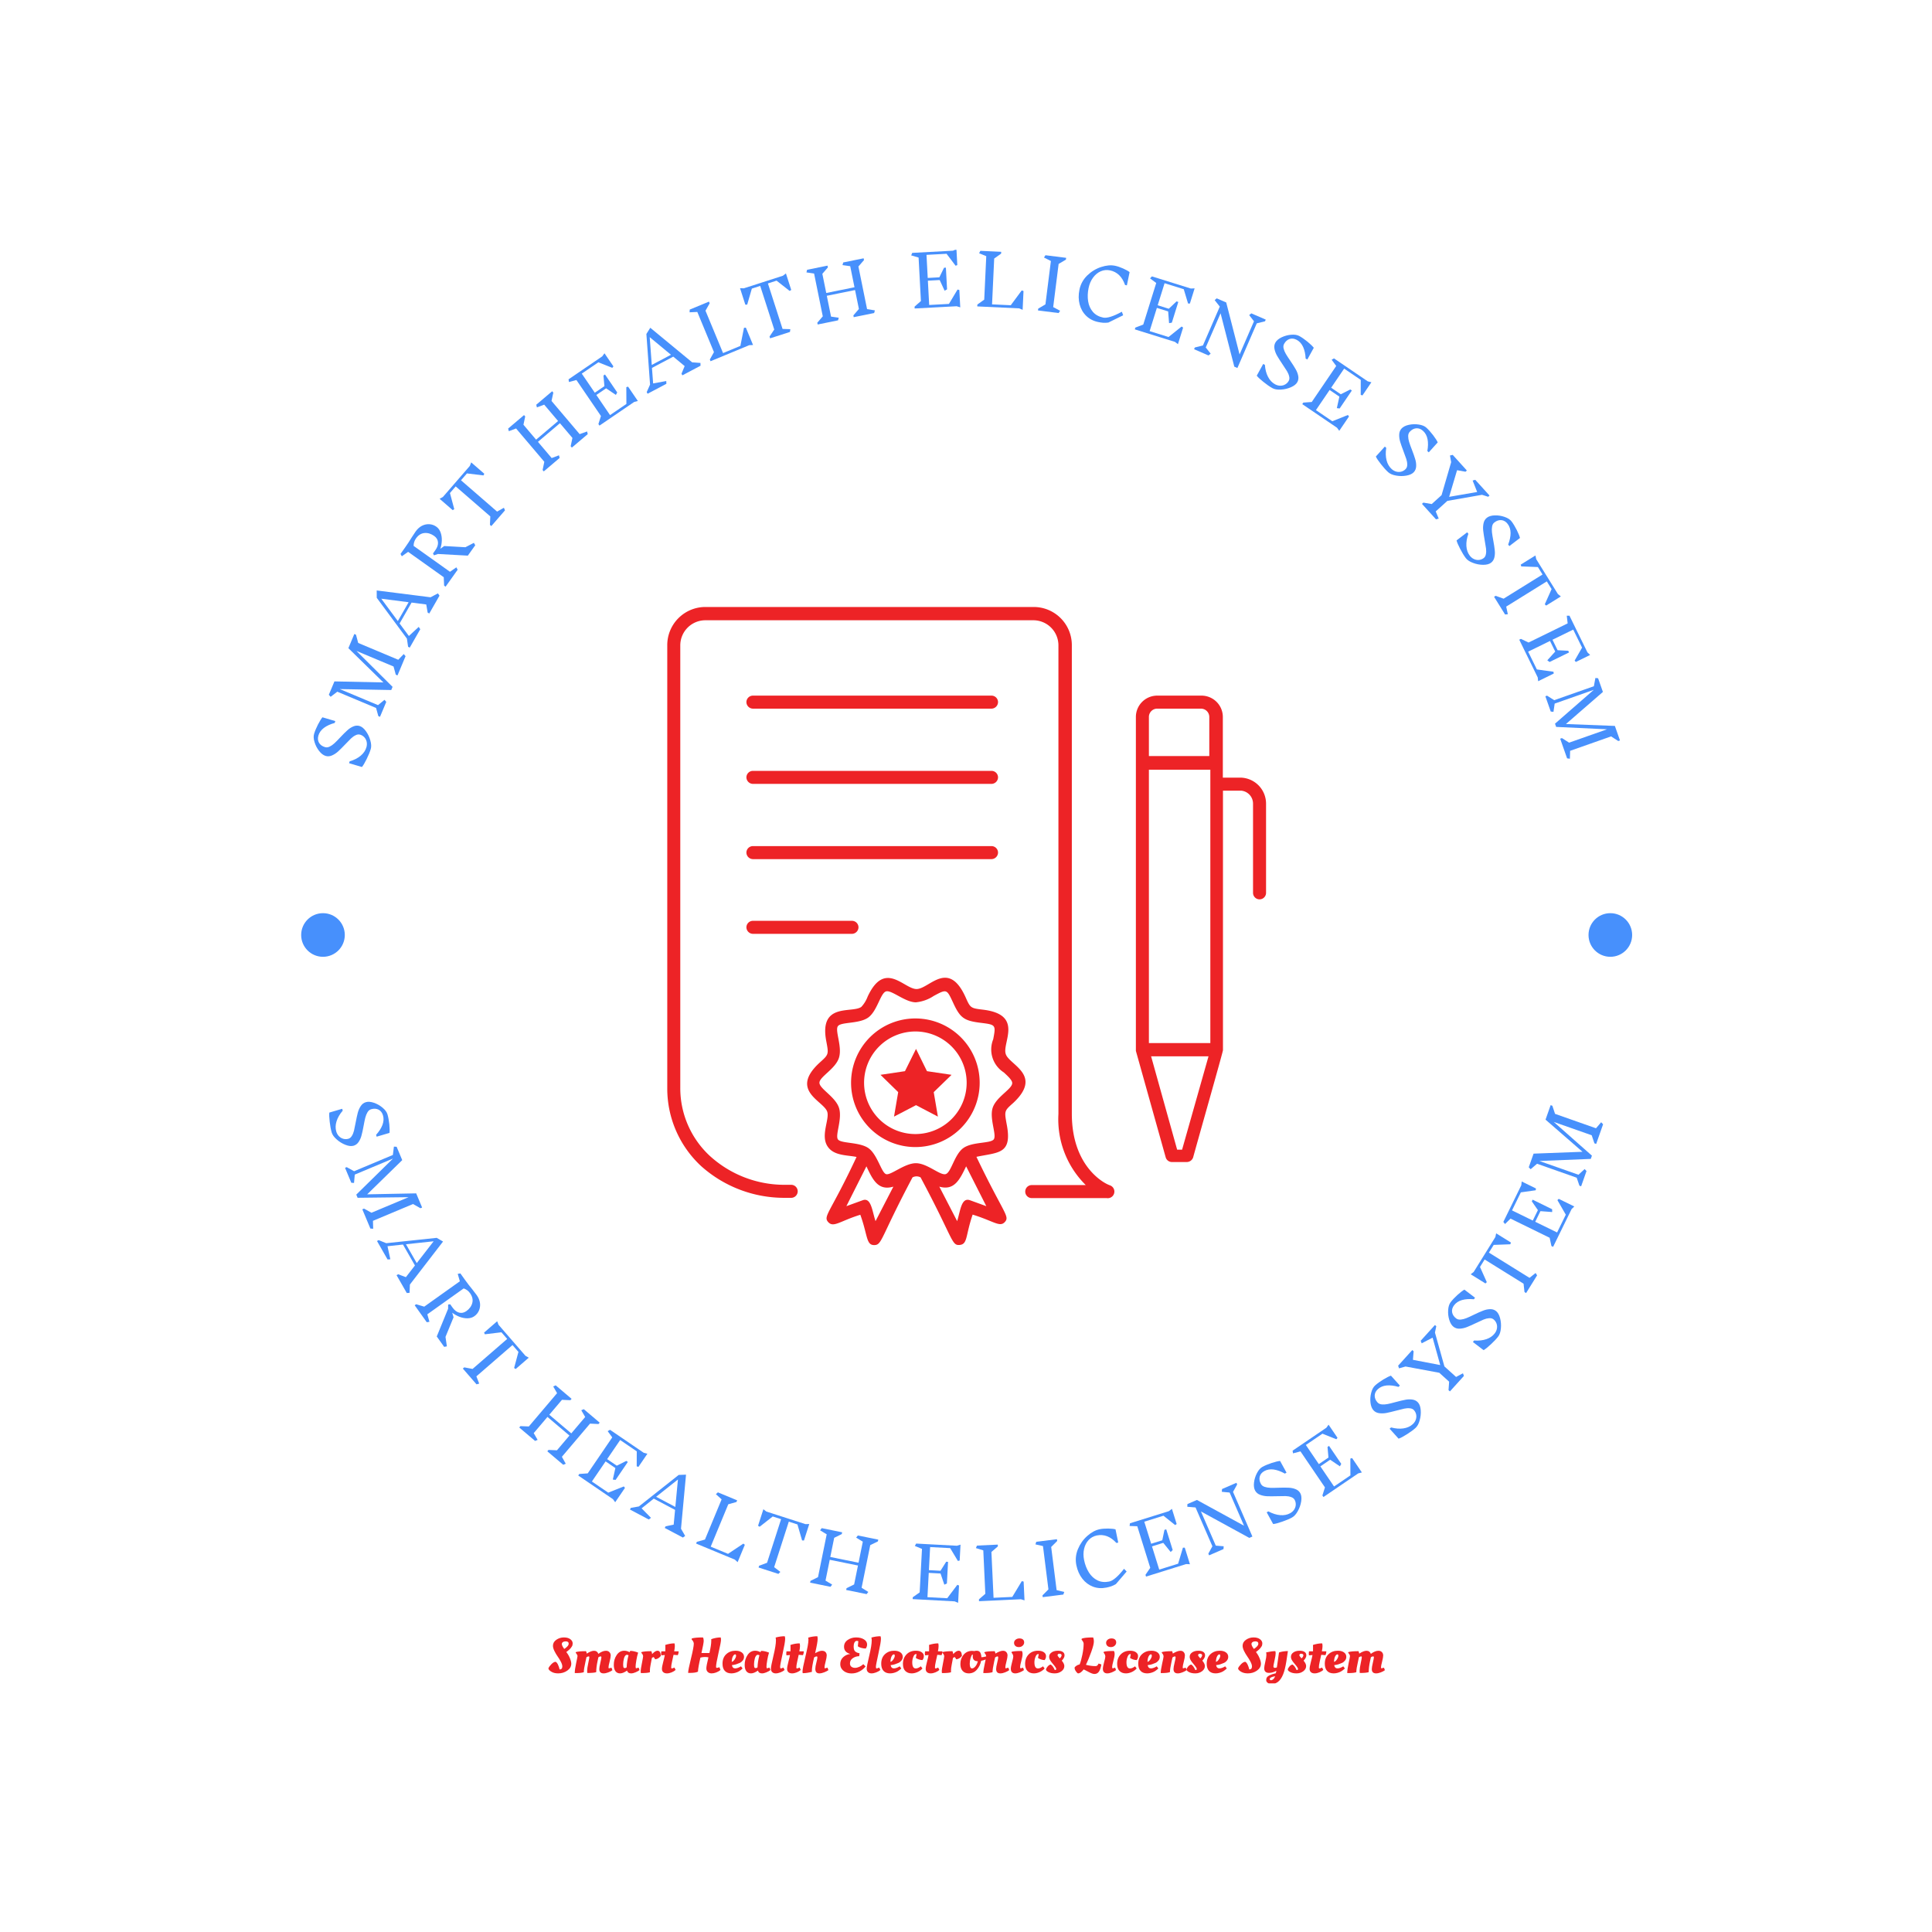 <svg xmlns="http://www.w3.org/2000/svg" version="1.1" xmlns:xlink="http://www.w3.org/1999/xlink" xmlns:svgjs="http://svgjs.dev/svgjs" width="1000" height="1000" viewBox="0 0 1000 1000"><rect width="1000" height="1000" fill="#ffffff"></rect><g transform="matrix(0.7,0,0,0.7,150.342,129.3)"><svg viewBox="0 0 233 247" data-background-color="#ffffff" preserveAspectRatio="xMidYMid meet" height="1060" width="1000" xmlns="http://www.w3.org/2000/svg" xmlns:xlink="http://www.w3.org/1999/xlink"><g id="tight-bounds" transform="matrix(1,0,0,1,-0.114,-0.1)"><svg viewBox="0 0 233.227 247.2" height="247.2" width="233.227"><g><svg viewBox="0 0 233.227 247.2" height="247.2" width="233.227"><g><svg viewBox="0 0 245.672 260.391" height="247.2" width="233.227"><g><svg viewBox="0 0 245.672 260.391" height="260.391" width="245.672"><g id="textblocktransform"><svg viewBox="0 0 245.672 260.391" height="260.391" width="245.672" id="textblock"><g><svg viewBox="0 0 245.672 245.672" height="245.672" width="245.672"><g transform="matrix(1,0,0,1,68.498,64.931)"><svg viewBox="0 0 108.677 115.811" height="115.811" width="108.677"><g><svg xmlns="http://www.w3.org/2000/svg" viewBox="27 27.89 46 49.02" x="0" y="0" height="115.811" width="108.677" class="icon-o-0" data-fill-palette-color="accent" id="o-0"><path d="M71.07 41H69.68V36.34A1.64 1.64 0 0 0 68 34.7H64.6A1.64 1.64 0 0 0 63 36.34c0 29.6 0 25.32 0 25.65 0 0 0 0 0 0l2.29 8.18a0.5 0.5 0 0 0 0.48 0.36h1.14a0.52 0.52 0 0 0 0.49-0.36c0.5-1.82 2.26-8 2.29-8.23 0 0 0-0.05 0-0.08V42h1.39A1 1 0 0 1 72 43v6.85a0.5 0.5 0 0 0 1 0V43A2 2 0 0 0 71.07 41ZM64 40.39h4.72v21H64Zm0.64-4.69H68a0.64 0.64 0 0 1 0.64 0.64v3H64v-3A0.64 0.64 0 0 1 64.6 35.7Zm1.91 33.88h-0.38l-2-7.17h4.41Z" fill="#ed2326" data-fill-palette-color="accent"></path><path d="M61 72.31c-0.12 0-2.92-1.18-2.92-5.49v-36a2.93 2.93 0 0 0-2.93-2.93H29.9A2.93 2.93 0 0 0 27 30.85v34a8.12 8.12 0 0 0 2.61 6A9.57 9.57 0 0 0 36 73.28h0.52a0.5 0.5 0 1 0 0-1H36a8.51 8.51 0 0 1-5.74-2.23A7.09 7.09 0 0 1 28 64.84v-34a1.93 1.93 0 0 1 1.93-1.93H55.12a1.93 1.93 0 0 1 1.93 1.93v36a7.1 7.1 0 0 0 2.1 5.46H55a0.5 0.5 0 1 0 0 1h5.75a0.5 0.5 0 0 0 0.18-1Z" fill="#ed2326" data-fill-palette-color="accent"></path><path d="M46.11 59.5A4.94 4.94 0 1 0 51 64.44 4.94 4.94 0 0 0 46.11 59.5Zm0 8.88A3.94 3.94 0 1 1 50 64.44 3.94 3.94 0 0 1 46.11 68.38Z" fill="#ed2326" data-fill-palette-color="accent"></path><polygon points="46.95 63.55 46.11 61.84 45.26 63.55 43.38 63.83 44.74 65.16 44.42 67.04 46.11 66.16 47.79 67.04 47.47 65.16 48.84 63.83 46.95 63.55" fill="#ed2326" data-fill-palette-color="accent"></polygon><path d="M33.58 35.7H51.91a0.51 0.51 0 0 0 0.5-0.5 0.5 0.5 0 0 0-0.5-0.5H33.58a0.5 0.5 0 0 0-0.5 0.5A0.51 0.51 0 0 0 33.58 35.7Z" fill="#ed2326" data-fill-palette-color="accent"></path><path d="M33.58 41.48H51.91a0.51 0.51 0 0 0 0.5-0.5 0.5 0.5 0 0 0-0.5-0.5H33.58a0.5 0.5 0 0 0-0.5 0.5A0.51 0.51 0 0 0 33.58 41.48Z" fill="#ed2326" data-fill-palette-color="accent"></path><path d="M33.58 47.26H51.91a0.51 0.51 0 0 0 0.5-0.5 0.5 0.5 0 0 0-0.5-0.5H33.58a0.5 0.5 0 0 0-0.5 0.5A0.51 0.51 0 0 0 33.58 47.26Z" fill="#ed2326" data-fill-palette-color="accent"></path><path d="M33.58 53h7.61a0.51 0.51 0 0 0 0.5-0.5 0.5 0.5 0 0 0-0.5-0.5H33.58a0.5 0.5 0 0 0-0.5 0.5A0.51 0.51 0 0 0 33.58 53Z" fill="#ed2326" data-fill-palette-color="accent"></path><path d="M53 62.22c-0.28-0.86 1.39-3-1.71-3.39-1-0.12-1-0.12-1.39-1-1.33-2.89-2.78-0.59-3.75-0.59s-2.44-2.26-3.76 0.59a2.38 2.38 0 0 1-0.48 0.78c-0.71 0.52-3.28-0.38-2.69 2.66 0.19 1 0.18 1-0.52 1.63-2.34 2.16 0.32 2.93 0.59 3.77 0.19 0.59-0.56 1.87 0.06 2.71 0.49 0.68 1.49 0.61 2.19 0.76-2 4.28-2.59 4.54-2.18 5s0.91-0.08 2.47-0.56c0.57 1.57 0.44 2.33 1.06 2.33s0.46-0.51 2.95-5.2a0.65 0.65 0 0 1 0.62 0c2.53 4.73 2.37 5.25 3 5.19s0.44-0.7 1-2.33c1.63 0.5 2.09 1 2.48 0.56s-0.1-0.64-2.19-5c1.71-0.36 2.78-0.19 2.32-2.53-0.18-1-0.18-1 0.52-1.62C55.89 63.82 53.23 63.06 53 62.22ZM43 75.07c-0.26-0.76-0.33-1.86-1-1.6l-1.24 0.45 1.54-3.06c0.47 1 0.89 1.91 2.07 1.56Zm7.27-1.6c-0.68-0.25-0.74 0.76-1 1.6L47.9 72.42c1.15 0.33 1.57-0.54 2.06-1.56l1.55 3.06ZM52 66.36c-0.27 0.83 0.33 2.1 0.08 2.43s-1.65 0.17-2.34 0.67-0.93 1.89-1.36 2-1.41-0.84-2.28-0.84-1.93 0.95-2.29 0.84-0.67-1.52-1.36-2-2.11-0.34-2.34-0.67 0.36-1.58 0.08-2.43-1.5-1.46-1.5-1.92 1.23-1.06 1.5-1.92-0.33-2.09-0.08-2.43 1.65-0.16 2.34-0.67 0.93-1.88 1.36-2 1.46 0.84 2.29 0.84a3 3 0 0 0 1.37-0.49c1-0.54 1-0.53 1.48 0.5 0.55 1.2 0.84 1.41 2.17 1.57 1.12 0.14 1.13 0.16 0.92 1.26a2.09 2.09 0 0 0 0.82 2.55c0.3 0.28 0.64 0.59 0.64 0.81C53.51 64.92 52.28 65.51 52 66.36Z" fill="#ed2326" data-fill-palette-color="accent"></path></svg></g></svg></g><g><path d="M12.752 88.103c-0.257-0.076-0.528-0.042-0.812 0.102-0.29 0.135-0.567 0.329-0.833 0.581-0.265 0.252-0.617 0.611-1.055 1.077v0c-0.51 0.533-0.936 0.958-1.28 1.275-0.341 0.311-0.711 0.554-1.108 0.731-0.397 0.177-0.788 0.208-1.173 0.094v0c-0.412-0.122-0.805-0.421-1.179-0.898-0.373-0.477-0.649-1.01-0.828-1.599-0.181-0.582-0.211-1.079-0.089-1.492v0c0.147-0.5 0.38-1.063 0.697-1.689 0.324-0.624 0.598-1.069 0.822-1.333v0l2.331 0.687-0.098 0.335c-0.79 0.215-1.444 0.514-1.962 0.898-0.51 0.386-0.845 0.849-1.004 1.389v0c-0.147 0.5-0.109 0.941 0.116 1.323 0.227 0.375 0.587 0.636 1.081 0.782v0c0.27 0.08 0.551 0.049 0.843-0.093 0.3-0.146 0.592-0.351 0.874-0.613 0.283-0.262 0.639-0.623 1.069-1.084v0c0.492-0.523 0.908-0.937 1.247-1.24 0.335-0.313 0.695-0.551 1.082-0.717 0.389-0.172 0.772-0.202 1.15-0.09v0c0.405 0.12 0.791 0.432 1.156 0.935 0.365 0.504 0.634 1.065 0.805 1.681 0.178 0.618 0.204 1.14 0.078 1.565v0c-0.155 0.527-0.404 1.133-0.745 1.819-0.335 0.687-0.62 1.169-0.856 1.444v0l-2.331-0.688 0.098-0.334c0.805-0.24 1.471-0.58 1.998-1.019 0.526-0.44 0.874-0.947 1.043-1.522v0c0.106-0.358 0.122-0.699 0.048-1.021-0.074-0.323-0.217-0.596-0.43-0.821-0.213-0.224-0.465-0.379-0.755-0.465z" fill="#4790fc" data-fill-palette-color="primary"></path><path d="M20.672 73.472l0.329 0.39-1.463 3.488-0.312-0.131-0.407-1.488-6.733-2.825 6.557 6.521-0.241 0.575-9.337-0.17 6.938 2.911 1.172-0.964 0.324 0.377-1.137 2.709-0.302-0.127-0.411-1.479-7.035-2.952-1.213 0.924-0.327-0.366 1.018-2.427 8.883 0.186-6.353-6.217 1.079-2.573 0.302 0.127 0.403 1.498 7.269 3.05z" fill="#4790fc" data-fill-palette-color="primary"></path><path d="M26.873 62.459l0.284 0.419-1.853 3.237-0.294-0.168-0.253-1.472-2.664-0.345-2.174 3.797 1.685 2.268 1.783-1.647 0.284 0.419-1.916 3.347-0.294-0.168-0.215-1.475-5.475-7.408-0.006-1.33 9.776 1.237zM21.557 64.067l-4.967-0.639 3.009 4.06z" fill="#4790fc" data-fill-palette-color="primary"></path><path d="M33.398 53.29l0.248 0.436-1.343 1.885-5.43-0.3-0.717 0.242-0.177-0.334 0.435-0.611c0.351-0.493 0.509-0.969 0.472-1.428-0.037-0.459-0.267-0.839-0.692-1.142v0c-0.568-0.405-1.151-0.582-1.748-0.532-0.603 0.046-1.12 0.37-1.549 0.973v0c-0.29 0.407-0.436 0.861-0.438 1.362v0l6.602 4.701 1.159-0.808 0.233 0.438-2.188 3.073-0.267-0.19-0.067-1.527-6.464-4.604-1.145 0.806-0.239-0.429 0.791-1.111c0.454-0.637 0.882-1.287 1.285-1.951v0c0.296-0.464 0.521-0.805 0.677-1.023v0c0.327-0.459 0.709-0.801 1.146-1.026 0.443-0.221 0.894-0.314 1.355-0.281 0.455 0.03 0.874 0.181 1.258 0.456v0c0.35 0.249 0.606 0.6 0.768 1.053 0.162 0.453 0.234 0.941 0.216 1.464-0.02 0.513-0.108 1.008-0.266 1.484v0l0.704-0.497 3.841 0.218z" fill="#4790fc" data-fill-palette-color="primary"></path><path d="M32.913 38.687l2.379 2.063-0.151 0.303-3-0.363-1.08 1.245 6.555 5.684 1.232-0.695 0.197 0.466-2.478 2.858-0.255-0.222 0.07-1.533-6.283-5.448-1.045 1.206 0.784 2.918-0.278 0.192-2.379-2.063 0.598-0.335 4.887-5.636z" fill="#4790fc" data-fill-palette-color="primary"></path><path d="M53.947 33.075l0.118 0.482-2.885 2.447-0.212-0.25 0.318-1.503-2.268-2.676-3.99 3.382 2.494 2.942 1.323-0.498 0.118 0.482-2.877 2.439-0.212-0.249 0.31-1.497-5.125-6.045-1.315 0.492-0.126-0.475 2.886-2.447 0.212 0.25-0.319 1.503 2.296 2.708 3.99-3.382-2.522-2.974-1.323 0.498-0.118-0.482 2.886-2.447 0.212 0.25-0.327 1.51 5.105 6.021z" fill="#4790fc" data-fill-palette-color="primary"></path><path d="M63.16 27.545l-0.664 0.171-6.304 4.297-0.19-0.279 0.46-1.464-4.452-6.531-1.354 0.359-0.075-0.485 6.121-4.173 0.401-0.555 1.625 2.384-0.208 0.257-2.525-1.003-3.013 2.054 2.363 3.466 1.746-1.19-0.175-1.927 0.28-0.191 2.22 3.257-0.245 0.448-1.774-1.195-1.772 1.208 2.488 3.65 2.968-2.024-0.016-3.045 0.321-0.091z" fill="#4790fc" data-fill-palette-color="primary"></path><path d="M74.521 20.638l0.016 0.506-3.297 1.744-0.158-0.299 0.573-1.379-2.067-1.715-3.867 2.046 0.212 2.817 2.386-0.438 0.017 0.505-3.409 1.804-0.159-0.298 0.607-1.362-0.666-9.188 0.707-1.127 7.599 6.272zM69.169 19.155l-3.856-3.197 0.372 5.04z" fill="#4790fc" data-fill-palette-color="primary"></path><path d="M84.066 17.382l-0.685 0.032-7.028 2.912-0.13-0.312 0.749-1.34-3.022-7.292-1.402 0.066 0.025-0.491 3.495-1.448 0.126 0.303-0.759 1.344 3.188 7.692 3.143-1.302 0.654-3.28 0.339-0.037z" fill="#4790fc" data-fill-palette-color="primary"></path><path d="M90.033 4.392l0.965 2.997-0.286 0.181-2.377-1.866-1.569 0.505 2.658 8.259 1.413 0.044-0.072 0.501-3.601 1.159-0.104-0.322 0.856-1.274-2.548-7.917-1.519 0.489-0.842 2.902-0.338 0.02-0.964-2.998 0.684 0.024 7.102-2.285z" fill="#4790fc" data-fill-palette-color="primary"></path><path d="M106.177 11.1l-0.129 0.479-3.708 0.752-0.065-0.321 1.004-1.163-0.698-3.438-5.126 1.04 0.767 3.78 1.4 0.201-0.13 0.479-3.697 0.751-0.065-0.321 0.994-1.161-1.577-7.767-1.389-0.203 0.119-0.477 3.707-0.753 0.065 0.321-1.004 1.163 0.707 3.48 5.126-1.041-0.776-3.821-1.399-0.201 0.129-0.479 3.707-0.753 0.065 0.321-1.014 1.166 1.571 7.735z" fill="#4790fc" data-fill-palette-color="primary"></path><path d="M121.675 10.545l-0.656-0.198-7.619 0.408-0.018-0.338 1.152-1.014-0.422-7.893-1.344-0.393 0.188-0.455 7.397-0.395 0.631-0.267 0.154 2.881-0.312 0.112-1.639-2.167-3.641 0.195 0.224 4.189 2.111-0.113 0.849-1.738 0.337-0.018 0.211 3.935-0.442 0.257-0.897-1.942-2.142 0.115 0.236 4.411 3.587-0.192 1.564-2.613 0.323 0.089z" fill="#4790fc" data-fill-palette-color="primary"></path><path d="M132.995 10.996l-0.633-0.263-7.6-0.355 0.016-0.337 1.247-0.894 0.369-7.885-1.298-0.537 0.232-0.433 3.779 0.176-0.015 0.328-1.259 0.893-0.388 8.318 3.399 0.158 1.987-2.689 0.323 0.11z" fill="#4790fc" data-fill-palette-color="primary"></path><path d="M139.799 11.169l-0.276 0.413-3.743-0.472 0.041-0.325 1.313-0.782 0.99-7.863-1.251-0.637 0.265-0.414 3.754 0.473-0.041 0.325-1.323 0.781-0.987 7.832z" fill="#4790fc" data-fill-palette-color="primary"></path><path d="M149.778 3.003c0.428 0.088 0.915 0.253 1.462 0.495 0.553 0.25 0.942 0.471 1.17 0.661v0l-0.494 2.401-0.332-0.068c-0.518-1.502-1.433-2.388-2.743-2.657v0c-0.58-0.119-1.138-0.061-1.676 0.173-0.537 0.235-1.001 0.618-1.39 1.149-0.388 0.524-0.658 1.152-0.809 1.883v0c-0.173 0.842-0.201 1.642-0.083 2.4 0.119 0.751 0.404 1.392 0.856 1.923 0.459 0.533 1.085 0.881 1.878 1.045v0c0.697 0.143 1.827-0.21 3.39-1.061v0l0.234 0.641-2.689 1.324c-0.325 0.041-0.633 0.053-0.924 0.037-0.29-0.024-0.594-0.068-0.911-0.134v0c-0.863-0.177-1.588-0.55-2.176-1.116-0.581-0.565-0.981-1.263-1.199-2.092-0.218-0.829-0.229-1.719-0.033-2.671v0c0.203-0.987 0.67-1.84 1.4-2.56 0.738-0.719 1.577-1.233 2.519-1.543 0.934-0.311 1.784-0.388 2.55-0.23z" fill="#4790fc" data-fill-palette-color="primary"></path><path d="M161.184 17.23l-0.546-0.414-7.283-2.271 0.1-0.323 1.434-0.549 2.353-7.546-1.122-0.837 0.334-0.361 7.071 2.206 0.685-0.03-0.859 2.754-0.331-0.004-0.783-2.601-3.48-1.086-1.249 4.005 2.018 0.629 1.401-1.334 0.323 0.101-1.174 3.762-0.503 0.087-0.165-2.132-2.048-0.639-1.315 4.216 3.43 1.07 2.376-1.904 0.271 0.195z" fill="#4790fc" data-fill-palette-color="primary"></path><path d="M176.989 13.077l-1.499 0.375-3.516 8.104-0.562-0.243-2.491-9.685-2.692 6.204 0.894 1.125-0.394 0.324-2.617-1.135 0.135-0.311 1.475-0.373 3.057-7.048-0.93-1.175 0.371-0.323 1.725 0.749 2.425 9.437 2.612-6.02-0.87-1.126 0.39-0.315 2.617 1.136z" fill="#4790fc" data-fill-palette-color="primary"></path><path d="M181.292 23.889c0.129-0.234 0.154-0.506 0.075-0.815-0.07-0.312-0.199-0.624-0.389-0.938-0.189-0.313-0.464-0.734-0.824-1.262v0c-0.411-0.612-0.734-1.12-0.971-1.524-0.23-0.4-0.389-0.813-0.476-1.239-0.087-0.426-0.034-0.815 0.16-1.166v0c0.207-0.376 0.584-0.696 1.131-0.958 0.546-0.262 1.126-0.417 1.74-0.466 0.607-0.052 1.099 0.026 1.476 0.234v0c0.457 0.251 0.957 0.599 1.5 1.043 0.54 0.45 0.915 0.814 1.125 1.09v0l-1.173 2.129-0.305-0.168c-0.04-0.818-0.192-1.521-0.455-2.108-0.267-0.581-0.647-1.008-1.141-1.28v0c-0.457-0.251-0.896-0.308-1.318-0.171-0.415 0.141-0.747 0.437-0.995 0.888v0c-0.136 0.247-0.166 0.528-0.09 0.843 0.079 0.325 0.215 0.653 0.41 0.985 0.195 0.332 0.471 0.758 0.829 1.277v0c0.405 0.593 0.72 1.088 0.943 1.485 0.233 0.394 0.389 0.797 0.468 1.21 0.084 0.416 0.031 0.797-0.159 1.143v0c-0.204 0.37-0.591 0.68-1.163 0.928-0.571 0.248-1.176 0.39-1.814 0.425-0.642 0.041-1.157-0.046-1.545-0.26v0c-0.481-0.265-1.02-0.638-1.616-1.119-0.599-0.475-1.008-0.857-1.227-1.146v0l1.173-2.129 0.305 0.168c0.061 0.838 0.25 1.561 0.567 2.17 0.316 0.608 0.737 1.057 1.261 1.346v0c0.327 0.18 0.656 0.269 0.987 0.266 0.331-0.003 0.629-0.084 0.894-0.243 0.265-0.16 0.47-0.372 0.617-0.638z" fill="#4790fc" data-fill-palette-color="primary"></path><path d="M190.46 32.957l-0.402-0.555-6.311-4.287 0.19-0.28 1.531-0.11 4.442-6.537-0.831-1.127 0.424-0.249 6.127 4.164 0.664 0.17-1.621 2.386-0.316-0.1 0.006-2.717-3.015-2.049-2.358 3.47 1.748 1.188 1.728-0.87 0.28 0.19-2.215 3.26-0.507-0.063 0.461-2.088-1.774-1.206-2.482 3.653 2.971 2.02 2.827-1.133 0.203 0.265z" fill="#4790fc" data-fill-palette-color="primary"></path><path d="M202.538 39.862c0.179-0.199 0.266-0.458 0.259-0.776 0.003-0.319-0.051-0.653-0.164-1.002-0.113-0.348-0.285-0.821-0.515-1.417v0c-0.26-0.69-0.459-1.258-0.598-1.705-0.133-0.442-0.193-0.88-0.18-1.315 0.012-0.435 0.153-0.801 0.421-1.099v0c0.288-0.319 0.727-0.544 1.319-0.675 0.592-0.131 1.192-0.149 1.801-0.056 0.603 0.088 1.064 0.276 1.383 0.564v0c0.387 0.349 0.795 0.802 1.223 1.358 0.423 0.562 0.705 1.001 0.847 1.318v0l-1.627 1.805-0.259-0.233c0.148-0.806 0.16-1.525 0.037-2.157-0.127-0.627-0.4-1.129-0.819-1.506v0c-0.387-0.349-0.802-0.505-1.244-0.467-0.437 0.043-0.827 0.255-1.171 0.637v0c-0.189 0.209-0.282 0.476-0.28 0.801 0.002 0.334 0.061 0.685 0.174 1.053 0.114 0.368 0.286 0.846 0.516 1.432v0c0.259 0.67 0.453 1.223 0.58 1.661 0.137 0.437 0.197 0.865 0.179 1.285-0.013 0.425-0.151 0.784-0.415 1.077v0c-0.283 0.314-0.731 0.527-1.344 0.638-0.613 0.112-1.234 0.112-1.863 0-0.634-0.107-1.116-0.309-1.445-0.606v0c-0.408-0.368-0.847-0.854-1.318-1.458-0.475-0.599-0.786-1.064-0.933-1.396v0l1.627-1.805 0.259 0.233c-0.131 0.83-0.113 1.577 0.057 2.242 0.169 0.665 0.476 1.197 0.921 1.598v0c0.277 0.25 0.578 0.411 0.9 0.485 0.323 0.073 0.632 0.062 0.926-0.033 0.294-0.095 0.543-0.255 0.746-0.481z" fill="#4790fc" data-fill-palette-color="primary"></path><path d="M210.085 45.672l-2.115 1.915 0.541 1.306-0.493 0.133-2.546-2.813 0.251-0.227 1.52 0.263 1.787-1.617 1.741-5.981-0.216-1.215 0.499-0.11 2.567 2.836-0.243 0.22-1.535-0.278-1.437 4.836 5.086-0.884-0.824-2.076 0.478-0.133 2.588 2.859-0.243 0.22-1.119-0.355z" fill="#4790fc" data-fill-palette-color="primary"></path><path d="M216.678 56.056c0.213-0.162 0.346-0.401 0.398-0.715 0.062-0.313 0.07-0.651 0.024-1.015-0.046-0.363-0.128-0.859-0.244-1.488v0c-0.128-0.726-0.219-1.321-0.271-1.786-0.049-0.459-0.027-0.901 0.066-1.325 0.093-0.425 0.299-0.759 0.618-1.003v0c0.342-0.26 0.816-0.4 1.421-0.418 0.606-0.019 1.199 0.074 1.779 0.278 0.576 0.199 0.995 0.469 1.256 0.81v0c0.316 0.415 0.633 0.935 0.95 1.561 0.312 0.63 0.508 1.114 0.588 1.452v0l-1.933 1.473-0.212-0.277c0.294-0.764 0.44-1.469 0.437-2.113-0.009-0.64-0.184-1.184-0.526-1.632v0c-0.316-0.415-0.695-0.644-1.136-0.689-0.437-0.039-0.86 0.097-1.27 0.41v0c-0.224 0.171-0.365 0.416-0.423 0.734-0.059 0.329-0.067 0.685-0.024 1.068 0.044 0.383 0.124 0.884 0.242 1.502v0c0.131 0.706 0.218 1.286 0.263 1.74 0.054 0.455 0.034 0.887-0.062 1.296-0.091 0.415-0.294 0.742-0.608 0.981v0c-0.336 0.256-0.816 0.382-1.438 0.379-0.623-0.004-1.233-0.119-1.831-0.346-0.603-0.222-1.039-0.51-1.308-0.863v0c-0.333-0.437-0.675-0.996-1.025-1.676-0.356-0.676-0.575-1.191-0.659-1.544v0l1.933-1.473 0.212 0.277c-0.283 0.791-0.403 1.529-0.36 2.213 0.043 0.684 0.246 1.265 0.609 1.742v0c0.226 0.297 0.491 0.511 0.796 0.642 0.304 0.132 0.609 0.178 0.916 0.139 0.307-0.039 0.581-0.15 0.822-0.334z" fill="#4790fc" data-fill-palette-color="primary"></path><path d="M230.683 63.014l-2.675 1.662-0.244-0.234 1.235-2.758-0.87-1.4-7.369 4.578 0.298 1.382-0.503 0.051-1.996-3.213 0.287-0.178 1.444 0.521 7.064-4.389-0.842-1.355-3.02-0.115-0.101-0.322 2.675-1.662 0.143 0.67 3.937 6.337z" fill="#4790fc" data-fill-palette-color="primary"></path><path d="M226.559 78.401l-0.074-0.681-3.356-6.852 0.304-0.149 1.384 0.664 7.098-3.477-0.163-1.39 0.491-0.006 3.258 6.653 0.493 0.476-2.591 1.269-0.225-0.243 1.352-2.356-1.603-3.274-3.768 1.845 0.93 1.898 1.932 0.101 0.148 0.304-3.539 1.733-0.409-0.306 1.436-1.585-0.944-1.927-3.967 1.943 1.58 3.227 3.017 0.417 0.044 0.331z" fill="#4790fc" data-fill-palette-color="primary"></path><path d="M232.319 92.473l-0.506-0.069-1.256-3.568 0.319-0.112 1.3 0.83 6.888-2.424-9.238-0.434-0.207-0.588 7.036-6.14-7.097 2.498-0.222 1.501-0.493-0.062-0.975-2.771 0.309-0.109 1.297 0.821 7.197-2.533 0.279-1.499 0.489 0.052 0.873 2.482-6.71 5.824 8.882 0.346 0.926 2.631-0.309 0.109-1.304-0.84-7.435 2.617z" fill="#4790fc" data-fill-palette-color="primary"></path><path d="M10.63 161.445c0.257-0.076 0.466-0.251 0.627-0.526 0.17-0.27 0.298-0.584 0.384-0.94 0.086-0.356 0.187-0.848 0.302-1.477v0c0.139-0.724 0.267-1.313 0.383-1.766 0.118-0.446 0.296-0.851 0.534-1.215 0.238-0.364 0.549-0.603 0.935-0.716v0c0.412-0.122 0.905-0.083 1.477 0.115 0.573 0.198 1.094 0.496 1.563 0.894 0.468 0.391 0.762 0.792 0.884 1.205v0c0.147 0.5 0.258 1.099 0.332 1.797 0.067 0.7 0.078 1.222 0.032 1.566v0l-2.331 0.687-0.099-0.334c0.547-0.609 0.934-1.216 1.161-1.819 0.219-0.601 0.249-1.172 0.09-1.712v0c-0.147-0.5-0.419-0.849-0.816-1.048-0.395-0.192-0.838-0.215-1.332-0.07v0c-0.27 0.08-0.489 0.258-0.657 0.535-0.173 0.286-0.307 0.616-0.403 0.989-0.096 0.373-0.199 0.87-0.309 1.491v0c-0.129 0.707-0.254 1.28-0.375 1.719-0.111 0.444-0.285 0.84-0.519 1.188-0.233 0.355-0.539 0.589-0.918 0.701v0c-0.405 0.12-0.898 0.067-1.479-0.159-0.581-0.225-1.11-0.55-1.587-0.975-0.485-0.423-0.79-0.847-0.915-1.273v0c-0.155-0.527-0.276-1.171-0.361-1.932-0.092-0.759-0.113-1.318-0.065-1.677v0l2.332-0.687 0.098 0.334c-0.546 0.638-0.921 1.285-1.124 1.94-0.203 0.655-0.221 1.27-0.051 1.844v0c0.106 0.358 0.277 0.653 0.514 0.884 0.237 0.231 0.506 0.383 0.806 0.456 0.301 0.073 0.596 0.067 0.887-0.019z" fill="#4790fc" data-fill-palette-color="primary"></path><path d="M15.124 177.778l-0.509-0.038-1.463-3.489 0.311-0.131 1.347 0.753 6.734-2.825-9.248 0.11-0.241-0.575 6.663-6.543-6.938 2.911-0.133 1.511-0.495-0.033-1.137-2.708 0.302-0.127 1.343 0.743 7.035-2.952 0.191-1.512 0.491 0.023 1.018 2.426-6.357 6.208 8.887-0.176 1.08 2.572-0.302 0.127-1.352-0.762-7.269 3.049z" fill="#4790fc" data-fill-palette-color="primary"></path><path d="M21.725 189.41l-0.505 0.033-1.853-3.237 0.294-0.168 1.397 0.527 1.646-2.123-2.173-3.797-2.809 0.305 0.517 2.371-0.505 0.033-1.916-3.347 0.294-0.168 1.38 0.561 9.161-0.971 1.15 0.669-6.016 7.804zM23.03 184.012l3.067-3.96-5.025 0.539z" fill="#4790fc" data-fill-palette-color="primary"></path><path d="M28.498 199.122l-0.493 0.092-1.343-1.885 2.059-5.034 0.006-0.756 0.373-0.059 0.435 0.611c0.351 0.493 0.75 0.798 1.196 0.913 0.445 0.115 0.88 0.022 1.305-0.28v0c0.568-0.405 0.926-0.898 1.074-1.479 0.154-0.585 0.016-1.179-0.413-1.782v0c-0.29-0.407-0.671-0.694-1.144-0.859v0l-6.601 4.702 0.385 1.36-0.49 0.077-2.189-3.072 0.267-0.191 1.465 0.436 6.464-4.604-0.388-1.345 0.484-0.086 0.791 1.111c0.454 0.637 0.928 1.255 1.424 1.853v0c0.342 0.431 0.59 0.756 0.745 0.974v0c0.327 0.459 0.525 0.932 0.595 1.418 0.064 0.491 0.005 0.948-0.177 1.372-0.177 0.42-0.457 0.767-0.842 1.04v0c-0.35 0.249-0.765 0.376-1.246 0.382-0.481 0.005-0.965-0.086-1.454-0.275-0.479-0.187-0.917-0.432-1.316-0.736v0l0.24 0.828-1.462 3.558z" fill="#4790fc" data-fill-palette-color="primary"></path><path d="M43.36 201.176l-2.379 2.063-0.278-0.192 0.784-2.918-1.08-1.246-6.554 5.684 0.513 1.317-0.489 0.13-2.478-2.858 0.255-0.222 1.508 0.287 6.283-5.448-1.045-1.205-3 0.363-0.151-0.303 2.38-2.063 0.246 0.64 4.888 5.636z" fill="#4790fc" data-fill-palette-color="primary"></path><path d="M50.07 220.42l-0.456 0.195-2.886-2.446 0.212-0.25 1.535 0.068 2.269-2.676-3.99-3.382-2.494 2.942 0.708 1.223-0.456 0.195-2.878-2.439 0.212-0.25 1.527 0.062 5.126-6.045-0.7-1.217 0.448-0.202 2.885 2.446-0.212 0.25-1.535-0.068-2.296 2.708 3.99 3.382 2.522-2.974-0.708-1.223 0.456-0.195 2.885 2.446-0.212 0.25-1.543-0.075-5.105 6.02z" fill="#4790fc" data-fill-palette-color="primary"></path><path d="M59.045 227.414l-0.402-0.555-6.304-4.298 0.191-0.279 1.531-0.107 4.452-6.532-0.83-1.128 0.425-0.247 6.12 4.172 0.664 0.171-1.625 2.384-0.315-0.1 0.01-2.717-3.012-2.054-2.363 3.467 1.746 1.19 1.73-0.867 0.279 0.19-2.22 3.257-0.506-0.064 0.464-2.088-1.773-1.208-2.488 3.65 2.969 2.023 2.828-1.128 0.203 0.266z" fill="#4790fc" data-fill-palette-color="primary"></path><path d="M71.746 233.527l-0.408 0.298-3.297-1.745 0.158-0.299 1.463-0.301 0.255-2.675-3.866-2.046-2.211 1.759 1.705 1.727-0.409 0.298-3.409-1.804 0.158-0.299 1.467-0.264 7.222-5.718 1.33-0.05-0.912 9.811zM69.963 228.267l0.474-4.985-3.958 3.142z" fill="#4790fc" data-fill-palette-color="primary"></path><path d="M81.269 238.29l-0.506-0.462-7.029-2.912 0.13-0.313 1.476-0.417 3.022-7.293-1.038-0.944 0.365-0.33 3.495 1.449-0.125 0.302-1.487 0.414-3.188 7.692 3.144 1.303 2.782-1.856 0.266 0.213z" fill="#4790fc" data-fill-palette-color="primary"></path><path d="M94.27 231.367l-0.965 2.997-0.338-0.019-0.842-2.902-1.569-0.505-2.658 8.258 1.122 0.861-0.351 0.364-3.601-1.159 0.104-0.322 1.438-0.536 2.548-7.916-1.519-0.489-2.377 1.866-0.286-0.181 0.965-2.998 0.542 0.419 7.102 2.286z" fill="#4790fc" data-fill-palette-color="primary"></path><path d="M104.984 243.698l-0.306 0.391-3.707-0.753 0.065-0.321 1.378-0.68 0.698-3.438-5.126-1.04-0.767 3.78 1.21 0.73-0.306 0.391-3.697-0.75 0.065-0.321 1.368-0.682 1.577-7.767-1.2-0.729 0.295-0.393 3.708 0.753-0.066 0.321-1.378 0.68-0.706 3.479 5.126 1.041 0.776-3.821-1.21-0.731 0.305-0.391 3.708 0.753-0.065 0.321-1.389 0.677-1.57 7.736z" fill="#4790fc" data-fill-palette-color="primary"></path><path d="M121.285 245.672l-0.632-0.266-7.618-0.408 0.018-0.337 1.254-0.886 0.422-7.892-1.294-0.535 0.234-0.432 7.397 0.395 0.656-0.197-0.154 2.88-0.321 0.078-1.4-2.328-3.64-0.195-0.224 4.189 2.11 0.113 1.03-1.638 0.337 0.018-0.21 3.936-0.466 0.208-0.686-2.027-2.142-0.114-0.235 4.411 3.587 0.191 1.834-2.431 0.311 0.123z" fill="#4790fc" data-fill-palette-color="primary"></path><path d="M133.336 245.224l-0.655-0.202-7.6 0.355-0.016-0.338 1.159-1.006-0.368-7.885-1.342-0.413 0.191-0.453 3.778-0.177 0.016 0.327-1.17 1.007 0.389 8.318 3.399-0.159 1.728-2.863 0.331 0.08z" fill="#4790fc" data-fill-palette-color="primary"></path><path d="M140.548 243.701l-0.165 0.469-3.743 0.471-0.041-0.325 1.078-1.084-0.99-7.863-1.37-0.307 0.154-0.466 3.754-0.473 0.041 0.325-1.089 1.085 0.987 7.832z" fill="#4790fc" data-fill-palette-color="primary"></path><path d="M146.979 232.313c0.428-0.088 0.941-0.129 1.539-0.123 0.607 0.012 1.052 0.061 1.335 0.146v0l0.494 2.402-0.331 0.068c-1.069-1.175-2.259-1.628-3.57-1.359v0c-0.58 0.119-1.07 0.393-1.471 0.821-0.401 0.428-0.676 0.963-0.824 1.604-0.15 0.635-0.15 1.318 0.001 2.05v0c0.173 0.842 0.463 1.588 0.87 2.237 0.406 0.643 0.921 1.12 1.546 1.43 0.632 0.309 1.344 0.382 2.137 0.218v0c0.697-0.143 1.596-0.914 2.696-2.313v0l0.469 0.497-1.948 2.278c-0.282 0.166-0.561 0.299-0.835 0.398-0.276 0.093-0.572 0.172-0.89 0.237v0c-0.863 0.177-1.676 0.122-2.44-0.167-0.757-0.29-1.4-0.773-1.927-1.448-0.527-0.675-0.889-1.489-1.084-2.442v0c-0.203-0.987-0.111-1.955 0.276-2.905 0.394-0.951 0.962-1.755 1.705-2.411 0.736-0.655 1.486-1.061 2.252-1.218z" fill="#4790fc" data-fill-palette-color="primary"></path><path d="M163.36 238.666l-0.685-0.03-7.283 2.272-0.101-0.323 0.867-1.266-2.354-7.546-1.399-0.05 0.069-0.487 7.072-2.206 0.546-0.414 0.859 2.754-0.274 0.185-2.123-1.695-3.48 1.085 1.249 4.005 2.017-0.629 0.395-1.894 0.322-0.101 1.174 3.763-0.364 0.357-1.349-1.66-2.047 0.638 1.315 4.217 3.43-1.07 0.872-2.917 0.334 0.006z" fill="#4790fc" data-fill-palette-color="primary"></path><path d="M171.931 224.186l-0.751 1.351 3.516 8.104-0.562 0.244-8.774-4.798 2.692 6.205 1.432 0.115-0.032 0.51-2.617 1.135-0.135-0.31 0.735-1.333-3.058-7.047-1.493-0.124 0.017-0.491 1.726-0.749 8.548 4.677-2.611-6.02-1.418-0.134 0.037-0.499 2.617-1.136z" fill="#4790fc" data-fill-palette-color="primary"></path><path d="M182.359 226.971c-0.129-0.234-0.345-0.401-0.649-0.499-0.301-0.108-0.634-0.166-1-0.173-0.366-0.008-0.869 0-1.508 0.022v0c-0.737 0.02-1.339 0.022-1.806 0.005-0.461-0.02-0.895-0.106-1.302-0.26-0.407-0.154-0.707-0.407-0.9-0.759v0c-0.207-0.376-0.276-0.866-0.205-1.467 0.071-0.602 0.25-1.175 0.537-1.719 0.281-0.541 0.61-0.915 0.987-1.123v0c0.457-0.251 1.018-0.488 1.684-0.71 0.669-0.216 1.177-0.338 1.522-0.368v0l1.172 2.129-0.305 0.169c-0.713-0.404-1.388-0.651-2.025-0.743-0.634-0.085-1.198 0.008-1.692 0.28v0c-0.457 0.251-0.74 0.592-0.848 1.022-0.103 0.427-0.03 0.865 0.217 1.316v0c0.136 0.247 0.357 0.422 0.665 0.527 0.316 0.107 0.667 0.167 1.052 0.18 0.385 0.013 0.893 0.007 1.522-0.018v0c0.718-0.025 1.304-0.027 1.759-0.003 0.458 0.013 0.882 0.097 1.273 0.252 0.397 0.151 0.691 0.4 0.881 0.745v0c0.204 0.37 0.258 0.863 0.163 1.479-0.095 0.615-0.299 1.202-0.611 1.76-0.309 0.564-0.657 0.953-1.047 1.167v0c-0.481 0.265-1.084 0.521-1.809 0.767-0.721 0.253-1.263 0.394-1.624 0.424v0l-1.172-2.129 0.305-0.168c0.741 0.396 1.453 0.623 2.136 0.681 0.683 0.058 1.287-0.057 1.812-0.346v0c0.327-0.18 0.578-0.411 0.753-0.692 0.175-0.281 0.266-0.577 0.272-0.886 0.007-0.309-0.063-0.597-0.209-0.862z" fill="#4790fc" data-fill-palette-color="primary"></path><path d="M194.566 222.008l-0.664 0.17-6.31 4.288-0.19-0.28 0.462-1.464-4.443-6.537-1.354 0.358-0.074-0.486 6.127-4.164 0.402-0.554 1.621 2.386-0.208 0.257-2.524-1.007-3.015 2.049 2.358 3.47 1.748-1.188-0.173-1.927 0.28-0.19 2.215 3.26-0.245 0.448-1.772-1.198-1.774 1.206 2.482 3.653 2.972-2.019-0.012-3.045 0.321-0.091z" fill="#4790fc" data-fill-palette-color="primary"></path><path d="M204.019 210.703c-0.179-0.199-0.428-0.312-0.745-0.338-0.317-0.036-0.655-0.017-1.014 0.06-0.358 0.076-0.846 0.198-1.463 0.365v0c-0.713 0.187-1.299 0.327-1.757 0.418-0.453 0.086-0.896 0.101-1.327 0.043-0.431-0.057-0.781-0.235-1.05-0.533v0c-0.288-0.319-0.466-0.78-0.534-1.382-0.068-0.602-0.025-1.201 0.131-1.797 0.15-0.591 0.385-1.03 0.705-1.318v0c0.387-0.349 0.88-0.707 1.477-1.075 0.602-0.363 1.069-0.598 1.398-0.705v0l1.627 1.805-0.259 0.234c-0.786-0.23-1.5-0.317-2.141-0.261-0.637 0.062-1.164 0.281-1.583 0.658v0c-0.387 0.349-0.585 0.745-0.593 1.189-0.003 0.439 0.168 0.849 0.512 1.231v0c0.189 0.209 0.444 0.33 0.767 0.362 0.333 0.032 0.688 0.011 1.066-0.065 0.378-0.075 0.871-0.197 1.478-0.364v0c0.693-0.188 1.264-0.323 1.712-0.405 0.449-0.091 0.881-0.106 1.297-0.045 0.421 0.057 0.764 0.232 1.027 0.525v0c0.283 0.314 0.448 0.781 0.496 1.402 0.048 0.621-0.017 1.239-0.194 1.853-0.172 0.62-0.423 1.078-0.752 1.375v0c-0.408 0.368-0.937 0.754-1.587 1.16-0.645 0.41-1.14 0.671-1.484 0.783v0l-1.627-1.805 0.259-0.234c0.812 0.217 1.557 0.275 2.235 0.176 0.679-0.099 1.24-0.35 1.685-0.75v0c0.277-0.25 0.469-0.532 0.575-0.846 0.106-0.314 0.127-0.622 0.063-0.924-0.064-0.303-0.198-0.566-0.4-0.792z" fill="#4790fc" data-fill-palette-color="primary"></path><path d="M209.547 202.763l2.116 1.915 1.246-0.668 0.18 0.477-2.545 2.813-0.251-0.227 0.11-1.539-1.786-1.617-6.124-1.139-1.188 0.336-0.158-0.486 2.567-2.836 0.243 0.22-0.125 1.555 4.955 0.95-1.385-4.973-1.983 1.026-0.181-0.462 2.589-2.86 0.243 0.22-0.242 1.149z" fill="#4790fc" data-fill-palette-color="primary"></path><path d="M218.437 194.207c-0.213-0.162-0.478-0.227-0.795-0.194-0.319 0.023-0.647 0.105-0.985 0.246-0.338 0.141-0.795 0.351-1.37 0.63v0c-0.666 0.316-1.216 0.561-1.65 0.735-0.43 0.169-0.861 0.265-1.295 0.288-0.434 0.023-0.811-0.086-1.13-0.329v0c-0.342-0.26-0.602-0.68-0.781-1.26-0.179-0.579-0.247-1.176-0.204-1.789 0.038-0.608 0.188-1.083 0.448-1.426v0c0.316-0.415 0.734-0.858 1.253-1.33 0.525-0.468 0.939-0.785 1.243-0.952v0l1.934 1.473-0.212 0.277c-0.815-0.081-1.533-0.034-2.152 0.14-0.614 0.178-1.092 0.492-1.434 0.94v0c-0.316 0.415-0.437 0.841-0.363 1.278 0.078 0.432 0.322 0.803 0.731 1.116v0c0.224 0.171 0.498 0.242 0.821 0.213 0.333-0.03 0.678-0.117 1.035-0.261 0.358-0.144 0.819-0.354 1.385-0.632v0c0.646-0.314 1.182-0.552 1.608-0.714 0.424-0.173 0.846-0.268 1.266-0.284 0.424-0.022 0.793 0.086 1.107 0.325v0c0.336 0.256 0.585 0.685 0.747 1.286 0.162 0.601 0.213 1.22 0.153 1.857-0.054 0.641-0.216 1.138-0.485 1.491v0c-0.333 0.437-0.781 0.915-1.345 1.433-0.558 0.523-0.996 0.871-1.314 1.045v0l-1.933-1.473 0.211-0.278c0.838 0.063 1.581-0.018 2.23-0.241 0.648-0.223 1.154-0.573 1.517-1.049v0c0.226-0.297 0.363-0.609 0.408-0.937 0.046-0.328 0.01-0.635-0.109-0.921-0.119-0.286-0.299-0.52-0.54-0.703z" fill="#4790fc" data-fill-palette-color="primary"></path><path d="M218.937 178.611l2.675 1.662-0.101 0.323-3.02 0.114-0.87 1.4 7.37 4.579 1.106-0.88 0.269 0.428-1.996 3.213-0.288-0.178-0.172-1.525-7.064-4.389-0.842 1.355 1.235 2.758-0.244 0.234-2.675-1.662 0.537-0.425 3.937-6.337z" fill="#4790fc" data-fill-palette-color="primary"></path><path d="M233.12 173.735l-0.492 0.476-3.355 6.852-0.304-0.149-0.324-1.5-7.099-3.476-0.999 0.982-0.305-0.385 3.258-6.653 0.075-0.681 2.59 1.269-0.054 0.326-2.69 0.377-1.604 3.274 3.768 1.845 0.929-1.898-1.104-1.588 0.148-0.304 3.54 1.734 0.009 0.51-2.133-0.162-0.943 1.926 3.967 1.943 1.58-3.227-1.52-2.638 0.234-0.238z" fill="#4790fc" data-fill-palette-color="primary"></path><path d="M237.994 158.447l0.351 0.37-1.256 3.569-0.319-0.113-0.493-1.462-6.888-2.424 6.929 6.125-0.207 0.588-9.33 0.379 7.097 2.498 1.113-1.031 0.345 0.357-0.976 2.771-0.309-0.109-0.497-1.452-7.196-2.534-1.156 0.994-0.349-0.347 0.874-2.482 8.879-0.336-6.707-5.834 0.926-2.631 0.309 0.109 0.49 1.472 7.436 2.617z" fill="#4790fc" data-fill-palette-color="primary"></path><path d="M2.054 124.461c0-2.187 1.773-3.959 3.959-3.959 2.187 0 3.959 1.773 3.959 3.959 0 2.187-1.773 3.959-3.959 3.959-2.187 0-3.959-1.773-3.959-3.959z" fill="#4790fc" data-fill-palette-color="primary"></path><path d="M235.7 124.461c0-2.187 1.773-3.959 3.959-3.959 2.187 0 3.959 1.773 3.96 3.959 0 2.187-1.773 3.959-3.96 3.959-2.187 0-3.959-1.773-3.959-3.959z" fill="#4790fc" data-fill-palette-color="primary"></path></g></svg></g><g transform="matrix(1,0,0,1,46.923,251.734)"><svg viewBox="0 0 151.825 8.657" height="8.657" width="151.825"><g transform="matrix(1,0,0,1,0,0)"><svg width="151.825" viewBox="0.7 -36.7 840 47.9" height="8.657" data-palette-color="#ed2326"><path d="M23.65-9.15L23.65-9.15Q23.65-5 19.68-2.2 15.7 0.6 10.45 0.6L10.45 0.6Q6.35 0.6 3.53-1.15 0.7-2.9 0.7-4.5L0.7-4.5Q1.5-6.45 3.75-8.7 6-10.95 7.9-11.05L7.9-11.05Q9.15-10.5 10.23-8.33 11.3-6.15 11.95-3.3L11.95-3.3Q14.65-3.4 14.65-6.35L14.65-6.35Q14.65-8.3 13.18-11.13 11.7-13.95 9.95-16.4 8.2-18.85 6.73-21.85 5.25-24.85 5.25-27.1L5.25-27.1Q5.25-30.8 8.65-33.15 12.05-35.5 16.23-35.5 20.4-35.5 22.73-33.7 25.05-31.9 25.05-29.55L25.05-29.55Q25.05-27.6 24.25-26.43 23.45-25.25 22.98-24.63 22.5-24 21.7-23.3L21.7-23.3Q20.2-22 19.4-21.4L19.4-21.4 18.65-20.85Q21.6-17.2 23.1-12.35L23.1-12.35Q23.65-10.6 23.65-9.15ZM21.05-29.2L21.05-29.2Q21.05-31.55 18.05-31.55L18.05-31.55Q16.3-31.55 15.23-30.8 14.15-30.05 14.15-28.93 14.15-27.8 15.08-26.2 16-24.6 16.55-23.95L16.55-23.95Q17.75-24.55 19.4-26.15 21.05-27.75 21.05-29.2ZM28.4 0.3L28.4 0.3 27.15 0.3Q27.15-3.25 28.52-9.63 29.9-16 29.9-16.7 29.9-17.4 29.45-18.25 29-19.1 28.55-19.55L28.55-19.55 28.1-20 28.2-20.75Q31.1-21.7 38.45-21.7L38.45-21.7Q39-20.55 39.2-19.25L39.2-19.25Q43.55-22.1 46.55-22.1L46.55-22.1Q48.15-22.1 49.27-21.25 50.4-20.4 50.85-19L50.85-19Q55-22.1 58.45-22.1L58.45-22.1Q60.7-22.1 61.97-20.73 63.25-19.35 63.25-17.43 63.25-15.5 62.15-11.2 61.05-6.9 61.05-5.68 61.05-4.45 61.45-4.45L61.45-4.45 64.05-5.1 64.95-2.6Q63.45-1.4 60.82-0.4 58.2 0.6 56.1 0.6L56.1 0.6Q51.8 0.6 51.8-3.75L51.8-3.75Q51.8-5.6 52.85-10.05 53.9-14.5 53.9-15.48 53.9-16.45 53.15-16.45L53.15-16.45Q52.1-16.45 50.9-15.6L50.9-15.6Q50.75-14.85 50.1-12L50.1-12Q48.7-5.6 48.7-0.65L48.7-0.65Q46.4 0.2 39.75 0.2L39.75 0.2Q39.6-0.35 39.6-2.4 39.6-4.45 40.7-9.65 41.8-14.85 41.8-15.65 41.8-16.45 41.1-16.45L41.1-16.45Q40.25-16.45 38.9-15.65L38.9-15.65Q38.75-14.8 37.95-11.3L37.95-11.3Q36.25-3.95 36.25-0.6L36.25-0.6Q33.9 0.3 28.4 0.3ZM90.8-20.25Q89.75-17 89-12.53 88.25-8.05 88.25-6.28 88.25-4.5 88.8-4.5L88.8-4.5 91.3-5.2 92.2-2.7Q90.6-1.45 88.12-0.43 85.65 0.6 83.75 0.6L83.75 0.6Q80.5 0.6 79.65-2.2L79.65-2.2Q75.7 0.6 72.67 0.6 69.65 0.6 68-1.6 66.35-3.8 66.35-7.9L66.35-7.9Q66.35-13.55 69.25-17.85 72.15-22.15 76.9-22.15L76.9-22.15Q79.5-22.15 82.2-20.7L82.2-20.7Q82.6-21.6 82.85-22L82.85-22Q86.45-22 90.8-20.25L90.8-20.25ZM75.75-8.53Q75.75-6 76.1-5.35 76.45-4.7 77.4-4.7 78.35-4.7 79.25-5.45L79.25-5.45Q79.45-11.25 81.15-17.6L81.15-17.6Q80.4-18.05 79.42-18.05 78.45-18.05 77.67-16.95 76.9-15.85 76.5-14.2L76.5-14.2Q75.75-11.05 75.75-8.53ZM93.89 0.3L93.89 0.3 93.49 0.3Q93.34-0.4 93.34-1.88 93.34-3.35 94.57-9.53 95.79-15.7 95.79-16.53 95.79-17.35 95.34-18.23 94.89-19.1 94.44-19.55L94.44-19.55 93.99-20 94.09-20.75Q97.09-21.7 104.04-21.7L104.04-21.7Q104.69-20.45 104.84-18.75L104.84-18.75Q107.89-22.15 110.24-22.15L110.24-22.15Q113.29-22.15 113.59-17L113.59-17Q113.49-16.9 113.34-16.68 113.19-16.45 112.64-15.9 112.09-15.35 111.49-14.9L111.49-14.9Q109.79-13.75 107.89-13.55L107.89-13.55Q107.84-13.55 107.22-14.65 106.59-15.75 106.17-15.75 105.74-15.75 104.59-14.85L104.59-14.85Q104.44-13.95 104.02-11.8 103.59-9.65 103.34-8.25L103.34-8.25Q102.59-4.55 102.59-2.05L102.59-2.05 102.64-0.55Q100.44 0.3 93.89 0.3ZM130.64-17.7L130.64-17.7 126.34-18.05Q124.34-9.1 124.17-7.65 123.99-6.2 123.99-5.28 123.99-4.35 124.59-4.35L124.59-4.35Q125.29-4.35 127.24-5.25L127.24-5.25 128.44-2.85Q126.84-1.4 124.39-0.4 121.94 0.6 119.67 0.6 117.39 0.6 116.04-0.58 114.69-1.75 114.69-3.9 114.69-6.05 115.94-10.8 117.19-15.55 117.59-17.85L117.59-17.85Q116.39-17.75 114.04-17.5L114.04-17.5Q113.84-18.55 113.84-19.48 113.84-20.4 114.09-21.55L114.09-21.55 118.09-21.55Q118.14-22.2 118.14-25.9L118.14-25.9 118.04-27.95Q122.89-29.55 127.29-29.55L127.29-29.55Q127.64-28.75 127.64-26.78 127.64-24.8 126.99-21.55L126.99-21.55 131.49-21.55Q131.49-19.5 130.64-17.7ZM164.56 0.6Q162.39 0.6 160.84-0.7 159.29-2 159.29-4.45 159.29-6.9 161.39-15.5L161.39-15.5Q159.89-15.85 157.79-15.85 155.69-15.85 153.34-15.25L153.34-15.25Q150.99-5.1 150.89-1.15L150.89-1.15Q148.69 0.15 141.94 0.15L141.94 0.15 140.99 0.15Q140.99-2.7 143.84-14.25 146.69-25.8 146.69-29.35L146.69-29.35Q146.69-30.2 146.16-31.23 145.64-32.25 145.09-32.85L145.09-32.85 144.54-33.45 144.64-34.45Q147.99-35.5 155.84-35.5L155.84-35.5Q156.64-34.4 156.64-32.1 156.64-29.8 154.39-19.85L154.39-19.85 162.39-19.85Q164.24-27.7 164.24-32.3L164.24-32.3Q164.24-33.2 164.19-33.75L164.19-33.75Q169.09-35.5 173.64-35.5L173.64-35.5Q173.99-35.15 173.99-32.98 173.99-30.8 171.51-19.95 169.04-9.1 169.04-6L169.04-6Q169.04-4.95 169.69-4.95L169.69-4.95Q170.94-4.95 172.39-5.6L172.39-5.6 173.49-2.8Q171.69-1.25 169.21-0.33 166.74 0.6 164.56 0.6ZM175.53-9.05L175.53-9.05Q175.53-15.25 179.31-18.7 183.08-22.15 188.63-22.15L188.63-22.15Q192.48-22.15 194.81-20.48 197.13-18.8 197.13-16L197.13-16Q197.13-13.95 195.88-12.35 194.63-10.75 192.83-9.9L192.83-9.9Q189.03-8.2 186.23-7.85L186.23-7.85 184.98-7.7Q185.53-4.4 188.28-4.4L188.28-4.4Q189.48-4.4 190.93-4.93 192.38-5.45 193.23-6L193.23-6 194.08-6.5 195.68-4.35Q195.68-4.35 195.13-3.8L195.13-3.8Q194.83-3.5 193.71-2.63 192.58-1.75 191.36-1.1 190.13-0.45 188.23 0.08 186.33 0.6 184.43 0.6L184.43 0.6Q180.18 0.6 177.86-1.88 175.53-4.35 175.53-9.05ZM184.78-11Q186.23-11.2 187.68-13.38 189.13-15.55 189.13-17.03 189.13-18.5 188.28-18.5L188.28-18.5Q187.03-18.5 185.98-16.55 184.93-14.6 184.78-11L184.78-11ZM222.23-20.25Q221.18-17 220.43-12.53 219.68-8.05 219.68-6.28 219.68-4.5 220.23-4.5L220.23-4.5 222.73-5.2 223.63-2.7Q222.03-1.45 219.56-0.43 217.08 0.6 215.18 0.6L215.18 0.6Q211.93 0.6 211.08-2.2L211.08-2.2Q207.13 0.6 204.11 0.6 201.08 0.6 199.43-1.6 197.78-3.8 197.78-7.9L197.78-7.9Q197.78-13.55 200.68-17.85 203.58-22.15 208.33-22.15L208.33-22.15Q210.93-22.15 213.63-20.7L213.63-20.7Q214.03-21.6 214.28-22L214.28-22Q217.88-22 222.23-20.25L222.23-20.25ZM207.18-8.53Q207.18-6 207.53-5.35 207.88-4.7 208.83-4.7 209.78-4.7 210.68-5.45L210.68-5.45Q210.88-11.25 212.58-17.6L212.58-17.6Q211.83-18.05 210.86-18.05 209.88-18.05 209.11-16.95 208.33-15.85 207.93-14.2L207.93-14.2Q207.18-11.05 207.18-8.53ZM237.88-2.8Q236.28-1.4 233.68-0.4 231.08 0.6 228.95 0.6 226.83 0.6 225.48-0.63 224.13-1.85 224.13-4.15 224.13-6.45 226.65-16.98 229.18-27.5 229.18-32.6L229.18-32.6Q229.18-33.7 228.88-35.4L228.88-35.4Q233.58-36.7 237.98-36.7L237.98-36.7Q238.43-35.9 238.43-34.1L238.43-34.1Q238.43-30.7 235.9-19.28 233.38-7.85 233.38-6.1 233.38-4.35 233.98-4.35L233.98-4.35Q234.48-4.35 236.13-5L236.13-5 236.68-5.25 237.88-2.8ZM256.33-17.7L256.33-17.7 252.03-18.05Q250.03-9.1 249.85-7.65 249.68-6.2 249.68-5.28 249.68-4.35 250.28-4.35L250.28-4.35Q250.98-4.35 252.93-5.25L252.93-5.25 254.13-2.85Q252.53-1.4 250.08-0.4 247.63 0.6 245.35 0.6 243.08 0.6 241.73-0.58 240.38-1.75 240.38-3.9 240.38-6.05 241.63-10.8 242.88-15.55 243.28-17.85L243.28-17.85Q242.08-17.75 239.73-17.5L239.73-17.5Q239.53-18.55 239.53-19.48 239.53-20.4 239.78-21.55L239.78-21.55 243.78-21.55Q243.83-22.2 243.83-25.9L243.83-25.9 243.73-27.95Q248.58-29.55 252.98-29.55L252.98-29.55Q253.33-28.75 253.33-26.78 253.33-24.8 252.68-21.55L252.68-21.55 257.18-21.55Q257.18-19.5 256.33-17.7ZM271.07-34.05L271.07-34.05Q271.07-30.55 268.52-19.65L268.52-19.65Q272.82-22.1 275.3-22.1 277.77-22.1 278.97-20.78 280.17-19.45 280.17-17.48 280.17-15.5 279.07-11.28 277.97-7.05 277.97-5.75 277.97-4.45 278.37-4.45L278.37-4.45 280.97-5.15 281.87-2.65Q280.32-1.5 277.6-0.45 274.87 0.6 272.77 0.6L272.77 0.6Q268.72 0.6 268.72-4L268.72-4Q268.72-6.1 269.77-10.2 270.82-14.3 270.82-15.38 270.82-16.45 270.07-16.45L270.07-16.45Q269.02-16.45 267.52-15.45L267.52-15.45Q265.27-5.9 265.27-2.15L265.27-2.15 265.32-0.95Q260.22 0.4 256.17 0.4L256.17 0.4Q255.87 0.25 255.87-1.2L255.87-1.2Q255.87-4.3 258.85-16.55 261.82-28.8 261.82-33.05L261.82-33.05Q261.82-34.35 261.62-35.35L261.62-35.35Q266.47-36.7 270.72-36.7L270.72-36.7Q271.07-35.85 271.07-34.05ZM305.32 0.65L305.32 0.65Q299.02 0.65 295.62-3.4L295.62-3.4Q293.77-5.6 293.77-8.75L293.77-8.75Q293.77-13 296.77-15.73 299.77-18.45 303.87-18.9L303.87-18.9Q297.57-20.6 297.57-26.15L297.57-26.15Q297.57-30.45 301.27-32.98 304.97-35.5 309.69-35.5 314.42-35.5 317.57-33.55 320.72-31.6 320.72-28.4L320.72-28.4Q320.72-26.55 319.72-24.9L319.72-24.9 319.37-24.35Q317.32-24.35 314.97-24.98 312.62-25.6 311.42-26.6L311.42-26.6 311.92-31.7Q311.17-32.05 310.42-32.05L310.42-32.05Q308.87-32.05 308.04-30.4 307.22-28.75 307.22-26.55 307.22-24.35 307.69-23.05 308.17-21.75 309.19-21.08 310.22-20.4 310.99-20.13 311.77-19.85 313.17-19.55L313.17-19.55 312.77-16.65Q309.32-16.65 306.42-14.7 303.52-12.75 303.52-9.45L303.52-9.45Q303.52-7.1 305.02-6.03 306.52-4.95 308.59-4.95 310.67-4.95 312.97-6 315.27-7.05 316.92-8.65L316.92-8.65 319.17-6.4Q317.02-3.45 313.22-1.4 309.42 0.65 305.32 0.65ZM334.07-2.8Q332.47-1.4 329.87-0.4 327.27 0.6 325.14 0.6 323.02 0.6 321.67-0.63 320.32-1.85 320.32-4.15 320.32-6.45 322.84-16.98 325.37-27.5 325.37-32.6L325.37-32.6Q325.37-33.7 325.07-35.4L325.07-35.4Q329.77-36.7 334.17-36.7L334.17-36.7Q334.62-35.9 334.62-34.1L334.62-34.1Q334.62-30.7 332.09-19.28 329.57-7.85 329.57-6.1 329.57-4.35 330.17-4.35L330.17-4.35Q330.67-4.35 332.32-5L332.32-5 332.87-5.25 334.07-2.8ZM334.91-9.05L334.91-9.05Q334.91-15.25 338.69-18.7 342.46-22.15 348.01-22.15L348.01-22.15Q351.86-22.15 354.19-20.48 356.51-18.8 356.51-16L356.51-16Q356.51-13.95 355.26-12.35 354.01-10.75 352.21-9.9L352.21-9.9Q348.41-8.2 345.61-7.85L345.61-7.85 344.36-7.7Q344.91-4.4 347.66-4.4L347.66-4.4Q348.86-4.4 350.31-4.93 351.76-5.45 352.61-6L352.61-6 353.46-6.5 355.06-4.35Q355.06-4.35 354.51-3.8L354.51-3.8Q354.21-3.5 353.09-2.63 351.96-1.75 350.74-1.1 349.51-0.45 347.61 0.08 345.71 0.6 343.81 0.6L343.81 0.6Q339.56 0.6 337.24-1.88 334.91-4.35 334.91-9.05ZM344.16-11Q345.61-11.2 347.06-13.38 348.51-15.55 348.51-17.03 348.51-18.5 347.66-18.5L347.66-18.5Q346.41-18.5 345.36-16.55 344.31-14.6 344.16-11L344.16-11ZM369.81-18.8L369.81-18.8Q368.26-18.8 367.16-16.05 366.06-13.3 366.06-10.5L366.06-10.5Q366.06-4.35 369.61-4.35L369.61-4.35Q371.86-4.35 374.71-6.5L374.71-6.5 376.31-4.3Q374.21-2 371.29-0.7 368.36 0.6 365.46 0.6L365.46 0.6Q361.56 0.6 359.14-1.78 356.71-4.15 356.71-8.95L356.71-8.95Q356.71-14.75 360.29-18.45 363.86-22.15 369.66-22.15L369.66-22.15Q373.41-22.15 375.56-20.63 377.71-19.1 377.71-16.78 377.71-14.45 376.31-12.75L376.31-12.75Q374.66-12.75 372.74-13.38 370.81-14 369.66-14.95L369.66-14.95 370.41-18.7Q370.11-18.8 369.81-18.8ZM395.51-17.7L395.51-17.7 391.21-18.05Q389.21-9.1 389.03-7.65 388.86-6.2 388.86-5.28 388.86-4.35 389.46-4.35L389.46-4.35Q390.16-4.35 392.11-5.25L392.11-5.25 393.31-2.85Q391.71-1.4 389.26-0.4 386.81 0.6 384.53 0.6 382.26 0.6 380.91-0.58 379.56-1.75 379.56-3.9 379.56-6.05 380.81-10.8 382.06-15.55 382.46-17.85L382.46-17.85Q381.26-17.75 378.91-17.5L378.91-17.5Q378.71-18.55 378.71-19.48 378.71-20.4 378.96-21.55L378.96-21.55 382.96-21.55Q383.01-22.2 383.01-25.9L383.01-25.9 382.91-27.95Q387.76-29.55 392.16-29.55L392.16-29.55Q392.51-28.75 392.51-26.78 392.51-24.8 391.86-21.55L391.86-21.55 396.36-21.55Q396.36-19.5 395.51-17.7ZM396.26 0.3L396.26 0.3 395.86 0.3Q395.71-0.4 395.71-1.88 395.71-3.35 396.93-9.53 398.16-15.7 398.16-16.53 398.16-17.35 397.71-18.23 397.26-19.1 396.81-19.55L396.81-19.55 396.36-20 396.46-20.75Q399.46-21.7 406.41-21.7L406.41-21.7Q407.06-20.45 407.21-18.75L407.21-18.75Q410.26-22.15 412.61-22.15L412.61-22.15Q415.66-22.15 415.96-17L415.96-17Q415.86-16.9 415.71-16.68 415.56-16.45 415.01-15.9 414.46-15.35 413.86-14.9L413.86-14.9Q412.16-13.75 410.26-13.55L410.26-13.55Q410.21-13.55 409.58-14.65 408.96-15.75 408.53-15.75 408.11-15.75 406.96-14.85L406.96-14.85Q406.81-13.95 406.38-11.8 405.96-9.65 405.71-8.25L405.71-8.25Q404.96-4.55 404.96-2.05L404.96-2.05 405.01-0.55Q402.81 0.3 396.26 0.3ZM422.8 0.6L422.8 0.6Q418.9 0.6 416.65-1.88 414.4-4.35 414.4-8.85L414.4-8.85Q414.4-14.35 417.65-18.18 420.9-22 426.2-22L426.2-22 428.45-21.8Q429.65-22.15 430.7-22.15L430.7-22.15Q433.2-22.15 434.28-20.45 435.35-18.75 435.5-15.6L435.5-15.6Q437.6-15.7 439.5-16.25L439.5-16.25 440.2-16.45Q440.55-16.1 440.7-14.35L440.7-14.35 440.75-13.8Q438.5-12.65 435.25-12L435.25-12Q434.15-6.7 430.9-3.05 427.65 0.6 422.8 0.6ZM423.8-9.05L423.8-9.05Q423.8-4.4 426.15-4.4L426.15-4.4Q427.8-4.4 429.53-6.5 431.25-8.6 431.9-11.6L431.9-11.6Q426.8-11.6 426.8-16.5L426.8-16.5Q426.8-17.35 426.95-18.25L426.95-18.25Q426.45-18.25 426.2-18.1L426.2-18.1Q425.35-17.2 424.58-14.48 423.8-11.75 423.8-9.05ZM438.3 0.3L438.3 0.3 437.45 0.3Q437.45-2.8 438.88-9.1 440.3-15.4 440.3-16.35 440.3-17.3 439.85-18.2 439.4-19.1 438.95-19.55L438.95-19.55 438.5-20 438.6-20.75Q441.55-21.7 448.9-21.7L448.9-21.7Q449.4-20.55 449.6-19.3L449.6-19.3Q454.15-22.1 457.25-22.1L457.25-22.1Q459.35-22.1 460.55-20.73 461.75-19.35 461.75-17.43 461.75-15.5 460.65-11.25 459.55-7 459.55-5.73 459.55-4.45 459.9-4.45L459.9-4.45 462.55-5.15 463.45-2.65Q461.85-1.45 459.28-0.43 456.7 0.6 454.55 0.6L454.55 0.6Q450.3 0.6 450.3-3.8L450.3-3.8Q450.3-5.7 451.35-10 452.4-14.3 452.4-15.38 452.4-16.45 451.7-16.45L451.7-16.45Q450.8-16.45 449.3-15.45L449.3-15.45Q449.1-14.55 448.3-11.1L448.3-11.1Q446.7-3.85 446.7-0.65L446.7-0.65Q444.25 0.3 438.3 0.3ZM476.85-18.78Q476.85-16.55 475.6-11.93 474.35-7.3 474.35-5.9 474.35-4.5 474.9-4.5 475.45-4.5 476.9-5L476.9-5 477.35-5.2 478.25-2.7Q476.55-1.4 474.02-0.4 471.5 0.6 469.45 0.6 467.4 0.6 466.22-0.55 465.05-1.7 465.05-3.88 465.05-6.05 466.27-10.53 467.5-15 467.5-16.2L467.5-16.2Q467.5-18.05 466.2-19.7L466.2-19.7 465.8-20.25 465.95-21.1Q468.55-21.9 476.05-21.9L476.05-21.9Q476.85-21 476.85-18.78ZM473.12-25.8Q470.85-25.8 469.57-27 468.3-28.2 468.3-30.08 468.3-31.95 469.87-33.23 471.45-34.5 473.7-34.5 475.95-34.5 477.2-33.45 478.45-32.4 478.45-30.5 478.45-28.6 476.92-27.2 475.4-25.8 473.12-25.8ZM492.5-18.8L492.5-18.8Q490.95-18.8 489.85-16.05 488.75-13.3 488.75-10.5L488.75-10.5Q488.75-4.35 492.3-4.35L492.3-4.35Q494.55-4.35 497.4-6.5L497.4-6.5 499-4.3Q496.9-2 493.97-0.7 491.05 0.6 488.15 0.6L488.15 0.6Q484.25 0.6 481.82-1.78 479.4-4.15 479.4-8.95L479.4-8.95Q479.4-14.75 482.97-18.45 486.55-22.15 492.35-22.15L492.35-22.15Q496.1-22.15 498.25-20.63 500.4-19.1 500.4-16.78 500.4-14.45 499-12.75L499-12.75Q497.35-12.75 495.42-13.38 493.5-14 492.35-14.95L492.35-14.95 493.1-18.7Q492.8-18.8 492.5-18.8ZM518.79-6.75L518.79-6.75Q518.79-3.65 515.92-1.53 513.04 0.6 509.19 0.6 505.34 0.6 502.87-0.7 500.39-2 500.39-3.18 500.39-4.35 501.92-6.18 503.44-8 505.04-8.3L505.04-8.3Q507.34-7.05 509.19-2.75L509.19-2.75Q510.64-2.75 510.64-3.7L510.64-3.7Q510.64-4.4 510.24-5 509.84-5.6 509.64-5.95 509.44-6.3 508.94-6.93 508.44-7.55 508.19-7.85L508.19-7.85Q506.94-9.35 505.94-10.6L505.94-10.6Q503.54-13.6 503.54-15.88 503.54-18.15 504.99-19.6L504.99-19.6Q507.49-22.15 512.34-22.15L512.34-22.15Q515.39-22.15 517.19-20.98 518.99-19.8 518.99-17.48 518.99-15.15 516.24-12.15L516.24-12.15Q518.79-9.2 518.79-6.75ZM515.44-15.93Q516.04-16.85 516.04-17.6 516.04-18.35 515.39-18.75 514.74-19.15 513.84-19.15 512.94-19.15 512.47-18.73 511.99-18.3 511.99-17.6 511.99-16.9 514.14-14.5L514.14-14.5Q514.84-15 515.44-15.93ZM548.99 1.2L548.99 1.2Q546.89 1.2 542.86-1 538.84-3.2 538.19-3.35L538.19-3.35Q535.19 0.6 532.59 0.6L532.59 0.6Q531.89 0.6 530.49-1.35 529.09-3.3 529.09-5L529.09-5Q529.09-5.75 530.64-6.88 532.19-8 534.19-8.45L534.19-8.45Q535.54-11.6 536.86-18 538.19-24.4 538.19-29.25L538.19-29.25Q538.19-30.05 537.66-31.05 537.14-32.05 536.64-32.65L536.64-32.65 536.09-33.25 536.24-34.25Q538.99-35.5 547.64-35.5L547.64-35.5Q548.44-34.25 548.44-31.25 548.44-28.25 545.79-20.85 543.14-13.45 540.49-8L540.49-8Q545.49-6.7 550.04-6.7L550.04-6.7Q551.09-6.7 551.76-7.2 552.44-7.7 553.24-9.3L553.24-9.3 555.99-8.35Q555.19-3.6 553.56-1.2 551.94 1.2 548.99 1.2ZM569.29-18.78Q569.29-16.55 568.04-11.93 566.79-7.3 566.79-5.9 566.79-4.5 567.34-4.5 567.88-4.5 569.34-5L569.34-5 569.79-5.2 570.69-2.7Q568.99-1.4 566.46-0.4 563.94 0.6 561.88 0.6 559.84 0.6 558.66-0.55 557.49-1.7 557.49-3.88 557.49-6.05 558.71-10.53 559.94-15 559.94-16.2L559.94-16.2Q559.94-18.05 558.63-19.7L558.63-19.7 558.24-20.25 558.38-21.1Q560.99-21.9 568.49-21.9L568.49-21.9Q569.29-21 569.29-18.78ZM565.56-25.8Q563.29-25.8 562.01-27 560.74-28.2 560.74-30.08 560.74-31.95 562.31-33.23 563.88-34.5 566.13-34.5 568.38-34.5 569.63-33.45 570.88-32.4 570.88-30.5 570.88-28.6 569.36-27.2 567.84-25.8 565.56-25.8ZM584.93-18.8L584.93-18.8Q583.38-18.8 582.28-16.05 581.18-13.3 581.18-10.5L581.18-10.5Q581.18-4.35 584.73-4.35L584.73-4.35Q586.98-4.35 589.83-6.5L589.83-6.5 591.43-4.3Q589.33-2 586.41-0.7 583.48 0.6 580.58 0.6L580.58 0.6Q576.68 0.6 574.26-1.78 571.83-4.15 571.83-8.95L571.83-8.95Q571.83-14.75 575.41-18.45 578.98-22.15 584.78-22.15L584.78-22.15Q588.53-22.15 590.68-20.63 592.83-19.1 592.83-16.78 592.83-14.45 591.43-12.75L591.43-12.75Q589.78-12.75 587.86-13.38 585.93-14 584.78-14.95L584.78-14.95 585.53-18.7Q585.23-18.8 584.93-18.8ZM593.03-9.05L593.03-9.05Q593.03-15.25 596.8-18.7 600.58-22.15 606.13-22.15L606.13-22.15Q609.98-22.15 612.3-20.48 614.63-18.8 614.63-16L614.63-16Q614.63-13.95 613.38-12.35 612.13-10.75 610.33-9.9L610.33-9.9Q606.53-8.2 603.73-7.85L603.73-7.85 602.48-7.7Q603.03-4.4 605.78-4.4L605.78-4.4Q606.98-4.4 608.43-4.93 609.88-5.45 610.73-6L610.73-6 611.58-6.5 613.18-4.35Q613.18-4.35 612.63-3.8L612.63-3.8Q612.33-3.5 611.2-2.63 610.08-1.75 608.86-1.1 607.63-0.45 605.73 0.08 603.83 0.6 601.93 0.6L601.93 0.6Q597.68 0.6 595.36-1.88 593.03-4.35 593.03-9.05ZM602.28-11Q603.73-11.2 605.18-13.38 606.63-15.55 606.63-17.03 606.63-18.5 605.78-18.5L605.78-18.5Q604.53-18.5 603.48-16.55 602.43-14.6 602.28-11L602.28-11ZM616.43 0.3L616.43 0.3 615.58 0.3Q615.58-2.8 617-9.1 618.43-15.4 618.43-16.35 618.43-17.3 617.98-18.2 617.53-19.1 617.08-19.55L617.08-19.55 616.63-20 616.73-20.75Q619.68-21.7 627.03-21.7L627.03-21.7Q627.53-20.55 627.73-19.3L627.73-19.3Q632.28-22.1 635.38-22.1L635.38-22.1Q637.48-22.1 638.68-20.73 639.88-19.35 639.88-17.43 639.88-15.5 638.78-11.25 637.68-7 637.68-5.73 637.68-4.45 638.03-4.45L638.03-4.45 640.68-5.15 641.58-2.65Q639.98-1.45 637.4-0.43 634.83 0.6 632.68 0.6L632.68 0.6Q628.43 0.6 628.43-3.8L628.43-3.8Q628.43-5.7 629.48-10 630.53-14.3 630.53-15.38 630.53-16.45 629.83-16.45L629.83-16.45Q628.93-16.45 627.43-15.45L627.43-15.45Q627.23-14.55 626.43-11.1L626.43-11.1Q624.83-3.85 624.83-0.65L624.83-0.65Q622.38 0.3 616.43 0.3ZM659.92-6.75L659.92-6.75Q659.92-3.65 657.05-1.53 654.17 0.6 650.32 0.6 646.47 0.6 644-0.7 641.52-2 641.52-3.18 641.52-4.35 643.05-6.18 644.57-8 646.17-8.3L646.17-8.3Q648.47-7.05 650.32-2.75L650.32-2.75Q651.77-2.75 651.77-3.7L651.77-3.7Q651.77-4.4 651.37-5 650.97-5.6 650.77-5.95 650.57-6.3 650.07-6.93 649.57-7.55 649.32-7.85L649.32-7.85Q648.07-9.35 647.07-10.6L647.07-10.6Q644.67-13.6 644.67-15.88 644.67-18.15 646.12-19.6L646.12-19.6Q648.62-22.15 653.47-22.15L653.47-22.15Q656.52-22.15 658.32-20.98 660.12-19.8 660.12-17.48 660.12-15.15 657.37-12.15L657.37-12.15Q659.92-9.2 659.92-6.75ZM656.57-15.93Q657.17-16.85 657.17-17.6 657.17-18.35 656.52-18.75 655.87-19.15 654.97-19.15 654.07-19.15 653.6-18.73 653.12-18.3 653.12-17.6 653.12-16.9 655.27-14.5L655.27-14.5Q655.97-15 656.57-15.93ZM661.77-9.05L661.77-9.05Q661.77-15.25 665.55-18.7 669.32-22.15 674.87-22.15L674.87-22.15Q678.72-22.15 681.05-20.48 683.37-18.8 683.37-16L683.37-16Q683.37-13.95 682.12-12.35 680.87-10.75 679.07-9.9L679.07-9.9Q675.27-8.2 672.47-7.85L672.47-7.85 671.22-7.7Q671.77-4.4 674.52-4.4L674.52-4.4Q675.72-4.4 677.17-4.93 678.62-5.45 679.47-6L679.47-6 680.32-6.5 681.92-4.35Q681.92-4.35 681.37-3.8L681.37-3.8Q681.07-3.5 679.95-2.63 678.82-1.75 677.6-1.1 676.37-0.45 674.47 0.08 672.57 0.6 670.67 0.6L670.67 0.6Q666.42 0.6 664.1-1.88 661.77-4.35 661.77-9.05ZM671.02-11Q672.47-11.2 673.92-13.38 675.37-15.55 675.37-17.03 675.37-18.5 674.52-18.5L674.52-18.5Q673.27-18.5 672.22-16.55 671.17-14.6 671.02-11L671.02-11ZM716.22-9.15L716.22-9.15Q716.22-5 712.24-2.2 708.27 0.6 703.02 0.6L703.02 0.6Q698.92 0.6 696.09-1.15 693.27-2.9 693.27-4.5L693.27-4.5Q694.07-6.45 696.32-8.7 698.57-10.95 700.47-11.05L700.47-11.05Q701.72-10.5 702.79-8.33 703.87-6.15 704.52-3.3L704.52-3.3Q707.22-3.4 707.22-6.35L707.22-6.35Q707.22-8.3 705.74-11.13 704.27-13.95 702.52-16.4 700.77-18.85 699.29-21.85 697.82-24.85 697.82-27.1L697.82-27.1Q697.82-30.8 701.22-33.15 704.62-35.5 708.79-35.5 712.97-35.5 715.29-33.7 717.62-31.9 717.62-29.55L717.62-29.55Q717.62-27.6 716.82-26.43 716.02-25.25 715.54-24.63 715.07-24 714.27-23.3L714.27-23.3Q712.77-22 711.97-21.4L711.97-21.4 711.22-20.85Q714.17-17.2 715.67-12.35L715.67-12.35Q716.22-10.6 716.22-9.15ZM713.62-29.2L713.62-29.2Q713.62-31.55 710.62-31.55L710.62-31.55Q708.87-31.55 707.79-30.8 706.72-30.05 706.72-28.93 706.72-27.8 707.64-26.2 708.57-24.6 709.12-23.95L709.12-23.95Q710.32-24.55 711.97-26.15 713.62-27.75 713.62-29.2ZM742.91-21.8L742.91-21.8 743.31-21.8Q743.06-20.5 742.46-16.2L742.46-16.2Q741.11-6.4 739.56-1.4L739.56-1.4Q735.71 11.2 727.21 11.2L727.21 11.2Q724.66 11.2 723.09 10.13 721.51 9.05 721.51 7.33 721.51 5.6 722.34 4.48 723.16 3.35 724.71 2.6L724.71 2.6Q727.36 1.3 731.21 0.45L731.21 0.45Q731.61-1.45 731.71-2L731.71-2Q727.81 0.1 724.31 0.1L724.31 0.1Q719.51 0.1 719.51-4.6L719.51-4.6Q719.51-6.25 720.61-11.08 721.71-15.9 721.71-17.75 721.71-19.6 721.46-20.5L721.46-20.5Q727.36-21.75 730.61-21.75L730.61-21.75Q731.01-21.15 731.01-19.38 731.01-17.6 729.89-12.5 728.76-7.4 728.76-6.5L728.76-6.5Q728.76-4.95 730.26-4.95L730.26-4.95Q731.11-4.95 732.21-5.4L732.21-5.4Q732.61-7.95 733.34-13.18 734.06-18.4 734.36-20.35L734.36-20.35Q735.66-20.95 738.29-21.38 740.91-21.8 742.91-21.8ZM725.06 6.35L725.06 6.35Q725.06 7.5 726.56 7.5L726.56 7.5Q727.31 7.5 728.54 6.48 729.76 5.45 730.51 3.45L730.51 3.45Q725.06 4.4 725.06 6.35ZM761.61-6.75L761.61-6.75Q761.61-3.65 758.74-1.53 755.86 0.6 752.01 0.6 748.16 0.6 745.69-0.7 743.21-2 743.21-3.18 743.21-4.35 744.74-6.18 746.26-8 747.86-8.3L747.86-8.3Q750.16-7.05 752.01-2.75L752.01-2.75Q753.46-2.75 753.46-3.7L753.46-3.7Q753.46-4.4 753.06-5 752.66-5.6 752.46-5.95 752.26-6.3 751.76-6.93 751.26-7.55 751.01-7.85L751.01-7.85Q749.76-9.35 748.76-10.6L748.76-10.6Q746.36-13.6 746.36-15.88 746.36-18.15 747.81-19.6L747.81-19.6Q750.31-22.15 755.16-22.15L755.16-22.15Q758.21-22.15 760.01-20.98 761.81-19.8 761.81-17.48 761.81-15.15 759.06-12.15L759.06-12.15Q761.61-9.2 761.61-6.75ZM758.26-15.93Q758.86-16.85 758.86-17.6 758.86-18.35 758.21-18.75 757.56-19.15 756.66-19.15 755.76-19.15 755.29-18.73 754.81-18.3 754.81-17.6 754.81-16.9 756.96-14.5L756.96-14.5Q757.66-15 758.26-15.93ZM781.06-17.7L781.06-17.7 776.76-18.05Q774.76-9.1 774.58-7.65 774.41-6.2 774.41-5.28 774.41-4.35 775.01-4.35L775.01-4.35Q775.71-4.35 777.66-5.25L777.66-5.25 778.86-2.85Q777.26-1.4 774.81-0.4 772.36 0.6 770.08 0.6 767.81 0.6 766.46-0.58 765.11-1.75 765.11-3.9 765.11-6.05 766.36-10.8 767.61-15.55 768.01-17.85L768.01-17.85Q766.81-17.75 764.46-17.5L764.46-17.5Q764.26-18.55 764.26-19.48 764.26-20.4 764.51-21.55L764.51-21.55 768.51-21.55Q768.56-22.2 768.56-25.9L768.56-25.9 768.46-27.95Q773.31-29.55 777.71-29.55L777.71-29.55Q778.06-28.75 778.06-26.78 778.06-24.8 777.41-21.55L777.41-21.55 781.91-21.55Q781.91-19.5 781.06-17.7ZM780.36-9.05L780.36-9.05Q780.36-15.25 784.13-18.7 787.91-22.15 793.46-22.15L793.46-22.15Q797.31-22.15 799.63-20.48 801.96-18.8 801.96-16L801.96-16Q801.96-13.95 800.71-12.35 799.46-10.75 797.66-9.9L797.66-9.9Q793.86-8.2 791.06-7.85L791.06-7.85 789.81-7.7Q790.36-4.4 793.11-4.4L793.11-4.4Q794.31-4.4 795.76-4.93 797.21-5.45 798.06-6L798.06-6 798.91-6.5 800.51-4.35Q800.51-4.35 799.96-3.8L799.96-3.8Q799.66-3.5 798.53-2.63 797.41-1.75 796.18-1.1 794.96-0.45 793.06 0.08 791.16 0.6 789.26 0.6L789.26 0.6Q785.01 0.6 782.68-1.88 780.36-4.35 780.36-9.05ZM789.61-11Q791.06-11.2 792.51-13.38 793.96-15.55 793.96-17.03 793.96-18.5 793.11-18.5L793.11-18.5Q791.86-18.5 790.81-16.55 789.76-14.6 789.61-11L789.61-11ZM804.15 0.3L804.15 0.3 802.9 0.3Q802.9-3.25 804.28-9.63 805.65-16 805.65-16.7 805.65-17.4 805.2-18.25 804.75-19.1 804.3-19.55L804.3-19.55 803.85-20 803.95-20.75Q806.85-21.7 814.2-21.7L814.2-21.7Q814.75-20.55 814.95-19.25L814.95-19.25Q819.3-22.1 822.3-22.1L822.3-22.1Q823.9-22.1 825.03-21.25 826.15-20.4 826.6-19L826.6-19Q830.75-22.1 834.2-22.1L834.2-22.1Q836.45-22.1 837.73-20.73 839-19.35 839-17.43 839-15.5 837.9-11.2 836.8-6.9 836.8-5.68 836.8-4.45 837.2-4.45L837.2-4.45 839.8-5.1 840.7-2.6Q839.2-1.4 836.58-0.4 833.95 0.6 831.85 0.6L831.85 0.6Q827.55 0.6 827.55-3.75L827.55-3.75Q827.55-5.6 828.6-10.05 829.65-14.5 829.65-15.48 829.65-16.45 828.9-16.45L828.9-16.45Q827.85-16.45 826.65-15.6L826.65-15.6Q826.5-14.85 825.85-12L825.85-12Q824.45-5.6 824.45-0.65L824.45-0.65Q822.15 0.2 815.5 0.2L815.5 0.2Q815.35-0.35 815.35-2.4 815.35-4.45 816.45-9.65 817.55-14.85 817.55-15.65 817.55-16.45 816.85-16.45L816.85-16.45Q816-16.45 814.65-15.65L814.65-15.65Q814.5-14.8 813.7-11.3L813.7-11.3Q812-3.95 812-0.6L812-0.6Q809.65 0.3 804.15 0.3Z" opacity="1" transform="matrix(1,0,0,1,0,0)" fill="#ed2326" class="slogan-text-1" data-fill-palette-color="secondary" id="text-1"></path></svg></g></svg></g></svg></g></svg></g></svg></g></svg></g><defs></defs></svg><rect width="233.227" height="247.2" fill="none" stroke="none" visibility="hidden"></rect></g></svg></g></svg>